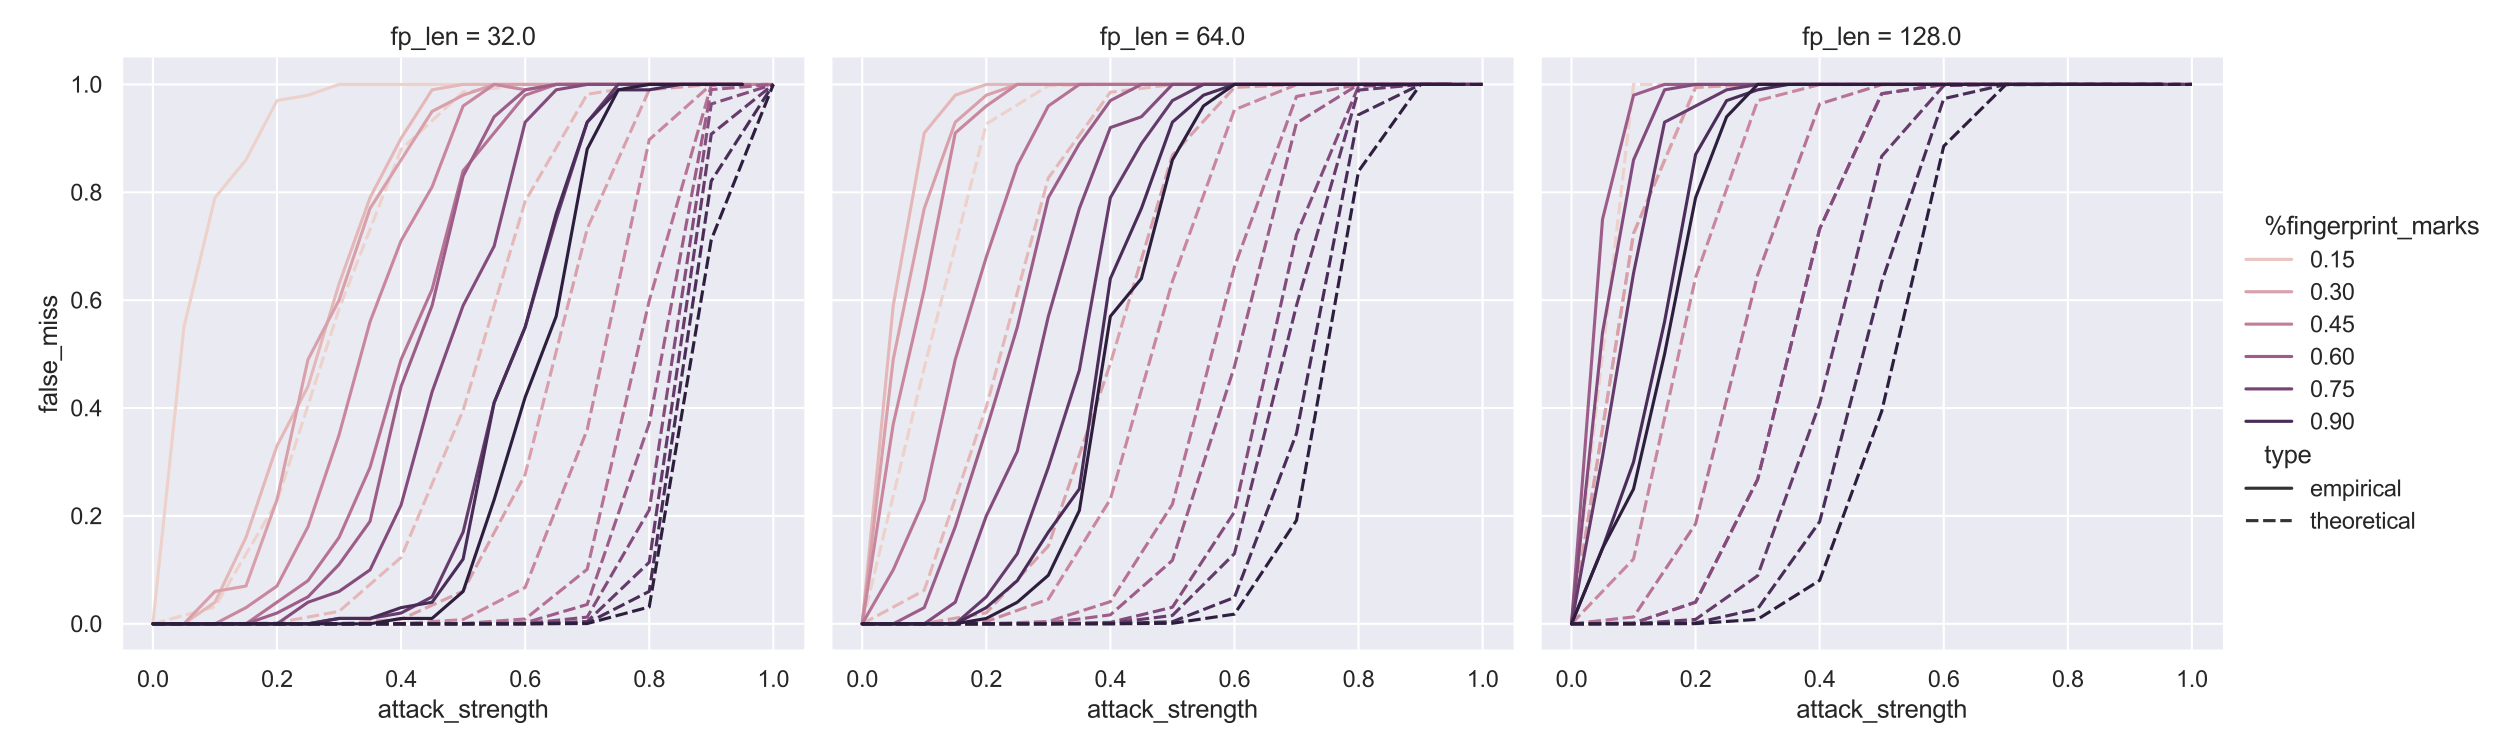 <?xml version="1.0" encoding="utf-8" standalone="no"?>
<!DOCTYPE svg PUBLIC "-//W3C//DTD SVG 1.1//EN"
  "http://www.w3.org/Graphics/SVG/1.1/DTD/svg11.dtd">
<svg xmlns:xlink="http://www.w3.org/1999/xlink" width="1201.1pt" height="360pt" viewBox="0 0 1201.1 360" xmlns="http://www.w3.org/2000/svg" version="1.1">
 <defs>
  <style type="text/css">*{stroke-linejoin: round; stroke-linecap: butt}</style>
 </defs>
 <g id="figure_1">
  <g id="patch_1">
   <path d="M 0 360 
L 1201.1 360 
L 1201.1 0 
L 0 0 
z
" style="fill: #ffffff"/>
  </g>
  <g id="axes_1">
   <g id="patch_2">
    <path d="M 58.554 312.66 
L 386.434 312.66 
L 386.434 27.6 
L 58.554 27.6 
z
" style="fill: #eaeaf2"/>
   </g>
   <g id="matplotlib.axis_1">
    <g id="xtick_1">
     <g id="line2d_1">
      <path d="M 73.457 312.66 
L 73.457 27.6 
" clip-path="url(#p546279b3dd)" style="fill: none; stroke: #ffffff; stroke-linecap: round"/>
     </g>
     <g id="text_1">
      <!-- 0.0 -->
      <g style="fill: #262626" transform="translate(65.812 330.034) scale(0.11 -0.11)">
       <defs>
        <path id="ArialMT-30" d="M 266 2259 
Q 266 3072 433 3567 
Q 600 4063 929 4331 
Q 1259 4600 1759 4600 
Q 2128 4600 2406 4451 
Q 2684 4303 2865 4023 
Q 3047 3744 3150 3342 
Q 3253 2941 3253 2259 
Q 3253 1453 3087 958 
Q 2922 463 2592 192 
Q 2263 -78 1759 -78 
Q 1097 -78 719 397 
Q 266 969 266 2259 
z
M 844 2259 
Q 844 1131 1108 757 
Q 1372 384 1759 384 
Q 2147 384 2411 759 
Q 2675 1134 2675 2259 
Q 2675 3391 2411 3762 
Q 2147 4134 1753 4134 
Q 1366 4134 1134 3806 
Q 844 3388 844 2259 
z
" transform="scale(0.016)"/>
        <path id="ArialMT-2e" d="M 581 0 
L 581 641 
L 1222 641 
L 1222 0 
L 581 0 
z
" transform="scale(0.016)"/>
       </defs>
       <use xlink:href="#ArialMT-30"/>
       <use xlink:href="#ArialMT-2e" x="55.615"/>
       <use xlink:href="#ArialMT-30" x="83.398"/>
      </g>
     </g>
    </g>
    <g id="xtick_2">
     <g id="line2d_2">
      <path d="M 133.072 312.66 
L 133.072 27.6 
" clip-path="url(#p546279b3dd)" style="fill: none; stroke: #ffffff; stroke-linecap: round"/>
     </g>
     <g id="text_2">
      <!-- 0.2 -->
      <g style="fill: #262626" transform="translate(125.427 330.034) scale(0.11 -0.11)">
       <defs>
        <path id="ArialMT-32" d="M 3222 541 
L 3222 0 
L 194 0 
Q 188 203 259 391 
Q 375 700 629 1000 
Q 884 1300 1366 1694 
Q 2113 2306 2375 2664 
Q 2638 3022 2638 3341 
Q 2638 3675 2398 3904 
Q 2159 4134 1775 4134 
Q 1369 4134 1125 3890 
Q 881 3647 878 3216 
L 300 3275 
Q 359 3922 746 4261 
Q 1134 4600 1788 4600 
Q 2447 4600 2831 4234 
Q 3216 3869 3216 3328 
Q 3216 3053 3103 2787 
Q 2991 2522 2730 2228 
Q 2469 1934 1863 1422 
Q 1356 997 1212 845 
Q 1069 694 975 541 
L 3222 541 
z
" transform="scale(0.016)"/>
       </defs>
       <use xlink:href="#ArialMT-30"/>
       <use xlink:href="#ArialMT-2e" x="55.615"/>
       <use xlink:href="#ArialMT-32" x="83.398"/>
      </g>
     </g>
    </g>
    <g id="xtick_3">
     <g id="line2d_3">
      <path d="M 192.687 312.66 
L 192.687 27.6 
" clip-path="url(#p546279b3dd)" style="fill: none; stroke: #ffffff; stroke-linecap: round"/>
     </g>
     <g id="text_3">
      <!-- 0.4 -->
      <g style="fill: #262626" transform="translate(185.042 330.034) scale(0.11 -0.11)">
       <defs>
        <path id="ArialMT-34" d="M 2069 0 
L 2069 1097 
L 81 1097 
L 81 1613 
L 2172 4581 
L 2631 4581 
L 2631 1613 
L 3250 1613 
L 3250 1097 
L 2631 1097 
L 2631 0 
L 2069 0 
z
M 2069 1613 
L 2069 3678 
L 634 1613 
L 2069 1613 
z
" transform="scale(0.016)"/>
       </defs>
       <use xlink:href="#ArialMT-30"/>
       <use xlink:href="#ArialMT-2e" x="55.615"/>
       <use xlink:href="#ArialMT-34" x="83.398"/>
      </g>
     </g>
    </g>
    <g id="xtick_4">
     <g id="line2d_4">
      <path d="M 252.301 312.66 
L 252.301 27.6 
" clip-path="url(#p546279b3dd)" style="fill: none; stroke: #ffffff; stroke-linecap: round"/>
     </g>
     <g id="text_4">
      <!-- 0.6 -->
      <g style="fill: #262626" transform="translate(244.656 330.034) scale(0.11 -0.11)">
       <defs>
        <path id="ArialMT-36" d="M 3184 3459 
L 2625 3416 
Q 2550 3747 2413 3897 
Q 2184 4138 1850 4138 
Q 1581 4138 1378 3988 
Q 1113 3794 959 3422 
Q 806 3050 800 2363 
Q 1003 2672 1297 2822 
Q 1591 2972 1913 2972 
Q 2475 2972 2870 2558 
Q 3266 2144 3266 1488 
Q 3266 1056 3080 686 
Q 2894 316 2569 119 
Q 2244 -78 1831 -78 
Q 1128 -78 684 439 
Q 241 956 241 2144 
Q 241 3472 731 4075 
Q 1159 4600 1884 4600 
Q 2425 4600 2770 4297 
Q 3116 3994 3184 3459 
z
M 888 1484 
Q 888 1194 1011 928 
Q 1134 663 1356 523 
Q 1578 384 1822 384 
Q 2178 384 2434 671 
Q 2691 959 2691 1453 
Q 2691 1928 2437 2201 
Q 2184 2475 1800 2475 
Q 1419 2475 1153 2201 
Q 888 1928 888 1484 
z
" transform="scale(0.016)"/>
       </defs>
       <use xlink:href="#ArialMT-30"/>
       <use xlink:href="#ArialMT-2e" x="55.615"/>
       <use xlink:href="#ArialMT-36" x="83.398"/>
      </g>
     </g>
    </g>
    <g id="xtick_5">
     <g id="line2d_5">
      <path d="M 311.916 312.66 
L 311.916 27.6 
" clip-path="url(#p546279b3dd)" style="fill: none; stroke: #ffffff; stroke-linecap: round"/>
     </g>
     <g id="text_5">
      <!-- 0.8 -->
      <g style="fill: #262626" transform="translate(304.271 330.034) scale(0.11 -0.11)">
       <defs>
        <path id="ArialMT-38" d="M 1131 2484 
Q 781 2613 612 2850 
Q 444 3088 444 3419 
Q 444 3919 803 4259 
Q 1163 4600 1759 4600 
Q 2359 4600 2725 4251 
Q 3091 3903 3091 3403 
Q 3091 3084 2923 2848 
Q 2756 2613 2416 2484 
Q 2838 2347 3058 2040 
Q 3278 1734 3278 1309 
Q 3278 722 2862 322 
Q 2447 -78 1769 -78 
Q 1091 -78 675 323 
Q 259 725 259 1325 
Q 259 1772 486 2073 
Q 713 2375 1131 2484 
z
M 1019 3438 
Q 1019 3113 1228 2906 
Q 1438 2700 1772 2700 
Q 2097 2700 2305 2904 
Q 2513 3109 2513 3406 
Q 2513 3716 2298 3927 
Q 2084 4138 1766 4138 
Q 1444 4138 1231 3931 
Q 1019 3725 1019 3438 
z
M 838 1322 
Q 838 1081 952 856 
Q 1066 631 1291 507 
Q 1516 384 1775 384 
Q 2178 384 2440 643 
Q 2703 903 2703 1303 
Q 2703 1709 2433 1975 
Q 2163 2241 1756 2241 
Q 1359 2241 1098 1978 
Q 838 1716 838 1322 
z
" transform="scale(0.016)"/>
       </defs>
       <use xlink:href="#ArialMT-30"/>
       <use xlink:href="#ArialMT-2e" x="55.615"/>
       <use xlink:href="#ArialMT-38" x="83.398"/>
      </g>
     </g>
    </g>
    <g id="xtick_6">
     <g id="line2d_6">
      <path d="M 371.531 312.66 
L 371.531 27.6 
" clip-path="url(#p546279b3dd)" style="fill: none; stroke: #ffffff; stroke-linecap: round"/>
     </g>
     <g id="text_6">
      <!-- 1.0 -->
      <g style="fill: #262626" transform="translate(363.886 330.034) scale(0.11 -0.11)">
       <defs>
        <path id="ArialMT-31" d="M 2384 0 
L 1822 0 
L 1822 3584 
Q 1619 3391 1289 3197 
Q 959 3003 697 2906 
L 697 3450 
Q 1169 3672 1522 3987 
Q 1875 4303 2022 4600 
L 2384 4600 
L 2384 0 
z
" transform="scale(0.016)"/>
       </defs>
       <use xlink:href="#ArialMT-31"/>
       <use xlink:href="#ArialMT-2e" x="55.615"/>
       <use xlink:href="#ArialMT-30" x="83.398"/>
      </g>
     </g>
    </g>
    <g id="text_7">
     <!-- attack_strength -->
     <g style="fill: #262626" transform="translate(181.473 344.809) scale(0.12 -0.12)">
      <defs>
       <path id="ArialMT-61" d="M 2588 409 
Q 2275 144 1986 34 
Q 1697 -75 1366 -75 
Q 819 -75 525 192 
Q 231 459 231 875 
Q 231 1119 342 1320 
Q 453 1522 633 1644 
Q 813 1766 1038 1828 
Q 1203 1872 1538 1913 
Q 2219 1994 2541 2106 
Q 2544 2222 2544 2253 
Q 2544 2597 2384 2738 
Q 2169 2928 1744 2928 
Q 1347 2928 1158 2789 
Q 969 2650 878 2297 
L 328 2372 
Q 403 2725 575 2942 
Q 747 3159 1072 3276 
Q 1397 3394 1825 3394 
Q 2250 3394 2515 3294 
Q 2781 3194 2906 3042 
Q 3031 2891 3081 2659 
Q 3109 2516 3109 2141 
L 3109 1391 
Q 3109 606 3145 398 
Q 3181 191 3288 0 
L 2700 0 
Q 2613 175 2588 409 
z
M 2541 1666 
Q 2234 1541 1622 1453 
Q 1275 1403 1131 1340 
Q 988 1278 909 1158 
Q 831 1038 831 891 
Q 831 666 1001 516 
Q 1172 366 1500 366 
Q 1825 366 2078 508 
Q 2331 650 2450 897 
Q 2541 1088 2541 1459 
L 2541 1666 
z
" transform="scale(0.016)"/>
       <path id="ArialMT-74" d="M 1650 503 
L 1731 6 
Q 1494 -44 1306 -44 
Q 1000 -44 831 53 
Q 663 150 594 308 
Q 525 466 525 972 
L 525 2881 
L 113 2881 
L 113 3319 
L 525 3319 
L 525 4141 
L 1084 4478 
L 1084 3319 
L 1650 3319 
L 1650 2881 
L 1084 2881 
L 1084 941 
Q 1084 700 1114 631 
Q 1144 563 1211 522 
Q 1278 481 1403 481 
Q 1497 481 1650 503 
z
" transform="scale(0.016)"/>
       <path id="ArialMT-63" d="M 2588 1216 
L 3141 1144 
Q 3050 572 2676 248 
Q 2303 -75 1759 -75 
Q 1078 -75 664 370 
Q 250 816 250 1647 
Q 250 2184 428 2587 
Q 606 2991 970 3192 
Q 1334 3394 1763 3394 
Q 2303 3394 2647 3120 
Q 2991 2847 3088 2344 
L 2541 2259 
Q 2463 2594 2264 2762 
Q 2066 2931 1784 2931 
Q 1359 2931 1093 2626 
Q 828 2322 828 1663 
Q 828 994 1084 691 
Q 1341 388 1753 388 
Q 2084 388 2306 591 
Q 2528 794 2588 1216 
z
" transform="scale(0.016)"/>
       <path id="ArialMT-6b" d="M 425 0 
L 425 4581 
L 988 4581 
L 988 1969 
L 2319 3319 
L 3047 3319 
L 1778 2088 
L 3175 0 
L 2481 0 
L 1384 1697 
L 988 1316 
L 988 0 
L 425 0 
z
" transform="scale(0.016)"/>
       <path id="ArialMT-5f" d="M -97 -1272 
L -97 -866 
L 3631 -866 
L 3631 -1272 
L -97 -1272 
z
" transform="scale(0.016)"/>
       <path id="ArialMT-73" d="M 197 991 
L 753 1078 
Q 800 744 1014 566 
Q 1228 388 1613 388 
Q 2000 388 2187 545 
Q 2375 703 2375 916 
Q 2375 1106 2209 1216 
Q 2094 1291 1634 1406 
Q 1016 1563 777 1677 
Q 538 1791 414 1992 
Q 291 2194 291 2438 
Q 291 2659 392 2848 
Q 494 3038 669 3163 
Q 800 3259 1026 3326 
Q 1253 3394 1513 3394 
Q 1903 3394 2198 3281 
Q 2494 3169 2634 2976 
Q 2775 2784 2828 2463 
L 2278 2388 
Q 2241 2644 2061 2787 
Q 1881 2931 1553 2931 
Q 1166 2931 1000 2803 
Q 834 2675 834 2503 
Q 834 2394 903 2306 
Q 972 2216 1119 2156 
Q 1203 2125 1616 2013 
Q 2213 1853 2448 1751 
Q 2684 1650 2818 1456 
Q 2953 1263 2953 975 
Q 2953 694 2789 445 
Q 2625 197 2315 61 
Q 2006 -75 1616 -75 
Q 969 -75 630 194 
Q 291 463 197 991 
z
" transform="scale(0.016)"/>
       <path id="ArialMT-72" d="M 416 0 
L 416 3319 
L 922 3319 
L 922 2816 
Q 1116 3169 1280 3281 
Q 1444 3394 1641 3394 
Q 1925 3394 2219 3213 
L 2025 2691 
Q 1819 2813 1613 2813 
Q 1428 2813 1281 2702 
Q 1134 2591 1072 2394 
Q 978 2094 978 1738 
L 978 0 
L 416 0 
z
" transform="scale(0.016)"/>
       <path id="ArialMT-65" d="M 2694 1069 
L 3275 997 
Q 3138 488 2766 206 
Q 2394 -75 1816 -75 
Q 1088 -75 661 373 
Q 234 822 234 1631 
Q 234 2469 665 2931 
Q 1097 3394 1784 3394 
Q 2450 3394 2872 2941 
Q 3294 2488 3294 1666 
Q 3294 1616 3291 1516 
L 816 1516 
Q 847 969 1125 678 
Q 1403 388 1819 388 
Q 2128 388 2347 550 
Q 2566 713 2694 1069 
z
M 847 1978 
L 2700 1978 
Q 2663 2397 2488 2606 
Q 2219 2931 1791 2931 
Q 1403 2931 1139 2672 
Q 875 2413 847 1978 
z
" transform="scale(0.016)"/>
       <path id="ArialMT-6e" d="M 422 0 
L 422 3319 
L 928 3319 
L 928 2847 
Q 1294 3394 1984 3394 
Q 2284 3394 2536 3286 
Q 2788 3178 2913 3003 
Q 3038 2828 3088 2588 
Q 3119 2431 3119 2041 
L 3119 0 
L 2556 0 
L 2556 2019 
Q 2556 2363 2490 2533 
Q 2425 2703 2258 2804 
Q 2091 2906 1866 2906 
Q 1506 2906 1245 2678 
Q 984 2450 984 1813 
L 984 0 
L 422 0 
z
" transform="scale(0.016)"/>
       <path id="ArialMT-67" d="M 319 -275 
L 866 -356 
Q 900 -609 1056 -725 
Q 1266 -881 1628 -881 
Q 2019 -881 2231 -725 
Q 2444 -569 2519 -288 
Q 2563 -116 2559 434 
Q 2191 0 1641 0 
Q 956 0 581 494 
Q 206 988 206 1678 
Q 206 2153 378 2554 
Q 550 2956 876 3175 
Q 1203 3394 1644 3394 
Q 2231 3394 2613 2919 
L 2613 3319 
L 3131 3319 
L 3131 450 
Q 3131 -325 2973 -648 
Q 2816 -972 2473 -1159 
Q 2131 -1347 1631 -1347 
Q 1038 -1347 672 -1080 
Q 306 -813 319 -275 
z
M 784 1719 
Q 784 1066 1043 766 
Q 1303 466 1694 466 
Q 2081 466 2343 764 
Q 2606 1063 2606 1700 
Q 2606 2309 2336 2618 
Q 2066 2928 1684 2928 
Q 1309 2928 1046 2623 
Q 784 2319 784 1719 
z
" transform="scale(0.016)"/>
       <path id="ArialMT-68" d="M 422 0 
L 422 4581 
L 984 4581 
L 984 2938 
Q 1378 3394 1978 3394 
Q 2347 3394 2619 3248 
Q 2891 3103 3008 2847 
Q 3125 2591 3125 2103 
L 3125 0 
L 2563 0 
L 2563 2103 
Q 2563 2525 2380 2717 
Q 2197 2909 1863 2909 
Q 1613 2909 1392 2779 
Q 1172 2650 1078 2428 
Q 984 2206 984 1816 
L 984 0 
L 422 0 
z
" transform="scale(0.016)"/>
      </defs>
      <use xlink:href="#ArialMT-61"/>
      <use xlink:href="#ArialMT-74" x="55.615"/>
      <use xlink:href="#ArialMT-74" x="83.398"/>
      <use xlink:href="#ArialMT-61" x="111.182"/>
      <use xlink:href="#ArialMT-63" x="166.797"/>
      <use xlink:href="#ArialMT-6b" x="216.797"/>
      <use xlink:href="#ArialMT-5f" x="266.797"/>
      <use xlink:href="#ArialMT-73" x="322.412"/>
      <use xlink:href="#ArialMT-74" x="372.412"/>
      <use xlink:href="#ArialMT-72" x="400.195"/>
      <use xlink:href="#ArialMT-65" x="433.496"/>
      <use xlink:href="#ArialMT-6e" x="489.111"/>
      <use xlink:href="#ArialMT-67" x="544.727"/>
      <use xlink:href="#ArialMT-74" x="600.342"/>
      <use xlink:href="#ArialMT-68" x="628.125"/>
     </g>
    </g>
   </g>
   <g id="matplotlib.axis_2">
    <g id="ytick_1">
     <g id="line2d_7">
      <path d="M 58.554 299.703 
L 386.434 299.703 
" clip-path="url(#p546279b3dd)" style="fill: none; stroke: #ffffff; stroke-linecap: round"/>
     </g>
     <g id="text_8">
      <!-- 0.0 -->
      <g style="fill: #262626" transform="translate(33.764 303.64) scale(0.11 -0.11)">
       <use xlink:href="#ArialMT-30"/>
       <use xlink:href="#ArialMT-2e" x="55.615"/>
       <use xlink:href="#ArialMT-30" x="83.398"/>
      </g>
     </g>
    </g>
    <g id="ytick_2">
     <g id="line2d_8">
      <path d="M 58.554 247.874 
L 386.434 247.874 
" clip-path="url(#p546279b3dd)" style="fill: none; stroke: #ffffff; stroke-linecap: round"/>
     </g>
     <g id="text_9">
      <!-- 0.2 -->
      <g style="fill: #262626" transform="translate(33.764 251.81) scale(0.11 -0.11)">
       <use xlink:href="#ArialMT-30"/>
       <use xlink:href="#ArialMT-2e" x="55.615"/>
       <use xlink:href="#ArialMT-32" x="83.398"/>
      </g>
     </g>
    </g>
    <g id="ytick_3">
     <g id="line2d_9">
      <path d="M 58.554 196.045 
L 386.434 196.045 
" clip-path="url(#p546279b3dd)" style="fill: none; stroke: #ffffff; stroke-linecap: round"/>
     </g>
     <g id="text_10">
      <!-- 0.4 -->
      <g style="fill: #262626" transform="translate(33.764 199.981) scale(0.11 -0.11)">
       <use xlink:href="#ArialMT-30"/>
       <use xlink:href="#ArialMT-2e" x="55.615"/>
       <use xlink:href="#ArialMT-34" x="83.398"/>
      </g>
     </g>
    </g>
    <g id="ytick_4">
     <g id="line2d_10">
      <path d="M 58.554 144.215 
L 386.434 144.215 
" clip-path="url(#p546279b3dd)" style="fill: none; stroke: #ffffff; stroke-linecap: round"/>
     </g>
     <g id="text_11">
      <!-- 0.6 -->
      <g style="fill: #262626" transform="translate(33.764 148.152) scale(0.11 -0.11)">
       <use xlink:href="#ArialMT-30"/>
       <use xlink:href="#ArialMT-2e" x="55.615"/>
       <use xlink:href="#ArialMT-36" x="83.398"/>
      </g>
     </g>
    </g>
    <g id="ytick_5">
     <g id="line2d_11">
      <path d="M 58.554 92.386 
L 386.434 92.386 
" clip-path="url(#p546279b3dd)" style="fill: none; stroke: #ffffff; stroke-linecap: round"/>
     </g>
     <g id="text_12">
      <!-- 0.8 -->
      <g style="fill: #262626" transform="translate(33.764 96.323) scale(0.11 -0.11)">
       <use xlink:href="#ArialMT-30"/>
       <use xlink:href="#ArialMT-2e" x="55.615"/>
       <use xlink:href="#ArialMT-38" x="83.398"/>
      </g>
     </g>
    </g>
    <g id="ytick_6">
     <g id="line2d_12">
      <path d="M 58.554 40.557 
L 386.434 40.557 
" clip-path="url(#p546279b3dd)" style="fill: none; stroke: #ffffff; stroke-linecap: round"/>
     </g>
     <g id="text_13">
      <!-- 1.0 -->
      <g style="fill: #262626" transform="translate(33.764 44.494) scale(0.11 -0.11)">
       <use xlink:href="#ArialMT-31"/>
       <use xlink:href="#ArialMT-2e" x="55.615"/>
       <use xlink:href="#ArialMT-30" x="83.398"/>
      </g>
     </g>
    </g>
    <g id="text_14">
     <!-- false_miss -->
     <g style="fill: #262626" transform="translate(27.379 198.471) rotate(-90) scale(0.12 -0.12)">
      <defs>
       <path id="ArialMT-66" d="M 556 0 
L 556 2881 
L 59 2881 
L 59 3319 
L 556 3319 
L 556 3672 
Q 556 4006 616 4169 
Q 697 4388 901 4523 
Q 1106 4659 1475 4659 
Q 1713 4659 2000 4603 
L 1916 4113 
Q 1741 4144 1584 4144 
Q 1328 4144 1222 4034 
Q 1116 3925 1116 3625 
L 1116 3319 
L 1763 3319 
L 1763 2881 
L 1116 2881 
L 1116 0 
L 556 0 
z
" transform="scale(0.016)"/>
       <path id="ArialMT-6c" d="M 409 0 
L 409 4581 
L 972 4581 
L 972 0 
L 409 0 
z
" transform="scale(0.016)"/>
       <path id="ArialMT-6d" d="M 422 0 
L 422 3319 
L 925 3319 
L 925 2853 
Q 1081 3097 1340 3245 
Q 1600 3394 1931 3394 
Q 2300 3394 2536 3241 
Q 2772 3088 2869 2813 
Q 3263 3394 3894 3394 
Q 4388 3394 4653 3120 
Q 4919 2847 4919 2278 
L 4919 0 
L 4359 0 
L 4359 2091 
Q 4359 2428 4304 2576 
Q 4250 2725 4106 2815 
Q 3963 2906 3769 2906 
Q 3419 2906 3187 2673 
Q 2956 2441 2956 1928 
L 2956 0 
L 2394 0 
L 2394 2156 
Q 2394 2531 2256 2718 
Q 2119 2906 1806 2906 
Q 1569 2906 1367 2781 
Q 1166 2656 1075 2415 
Q 984 2175 984 1722 
L 984 0 
L 422 0 
z
" transform="scale(0.016)"/>
       <path id="ArialMT-69" d="M 425 3934 
L 425 4581 
L 988 4581 
L 988 3934 
L 425 3934 
z
M 425 0 
L 425 3319 
L 988 3319 
L 988 0 
L 425 0 
z
" transform="scale(0.016)"/>
      </defs>
      <use xlink:href="#ArialMT-66"/>
      <use xlink:href="#ArialMT-61" x="27.783"/>
      <use xlink:href="#ArialMT-6c" x="83.398"/>
      <use xlink:href="#ArialMT-73" x="105.615"/>
      <use xlink:href="#ArialMT-65" x="155.615"/>
      <use xlink:href="#ArialMT-5f" x="211.23"/>
      <use xlink:href="#ArialMT-6d" x="266.846"/>
      <use xlink:href="#ArialMT-69" x="350.146"/>
      <use xlink:href="#ArialMT-73" x="372.363"/>
      <use xlink:href="#ArialMT-73" x="422.363"/>
     </g>
    </g>
   </g>
   <g id="PolyCollection_1"/>
   <g id="PolyCollection_2"/>
   <g id="PolyCollection_3"/>
   <g id="PolyCollection_4"/>
   <g id="PolyCollection_5"/>
   <g id="PolyCollection_6"/>
   <g id="PolyCollection_7"/>
   <g id="PolyCollection_8"/>
   <g id="PolyCollection_9"/>
   <g id="PolyCollection_10"/>
   <g id="PolyCollection_11"/>
   <g id="PolyCollection_12"/>
   <g id="PolyCollection_13"/>
   <g id="PolyCollection_14"/>
   <g id="PolyCollection_15"/>
   <g id="PolyCollection_16"/>
   <g id="PolyCollection_17"/>
   <g id="PolyCollection_18"/>
   <g id="PolyCollection_19"/>
   <g id="PolyCollection_20"/>
   <g id="line2d_13">
    <path d="M 73.457 299.703 
L 88.361 157.173 
L 103.265 94.978 
L 118.168 76.838 
L 133.072 48.332 
L 147.976 45.74 
L 162.879 40.557 
L 177.783 40.557 
L 192.687 40.557 
L 207.59 40.557 
L 222.494 40.557 
L 237.398 40.557 
L 252.301 40.557 
L 267.205 40.557 
L 282.109 40.557 
L 297.012 40.557 
L 311.916 40.557 
L 326.82 40.557 
L 341.723 40.557 
L 356.627 40.557 
" clip-path="url(#p546279b3dd)" style="fill: none; stroke: #edd1cb; stroke-width: 1.5; stroke-linecap: round"/>
   </g>
   <g id="line2d_14">
    <path d="M 73.457 299.703 
L 103.265 291.537 
L 133.072 240.966 
L 162.879 148.49 
L 192.687 71.773 
L 222.494 44.17 
L 252.301 40.665 
L 282.109 40.558 
L 311.916 40.557 
L 341.723 40.557 
L 371.531 40.557 
" clip-path="url(#p546279b3dd)" style="fill: none; stroke-dasharray: 6,2.25; stroke-dashoffset: 0; stroke: #edd1cb; stroke-width: 1.5"/>
   </g>
   <g id="line2d_15">
    <path d="M 73.457 299.703 
L 88.361 299.703 
L 103.265 289.337 
L 118.168 258.239 
L 133.072 214.185 
L 147.976 185.679 
L 162.879 136.441 
L 177.783 94.978 
L 192.687 66.472 
L 207.59 43.149 
L 222.494 40.557 
L 237.398 40.557 
L 252.301 40.557 
L 267.205 40.557 
L 282.109 40.557 
L 297.012 40.557 
L 311.916 40.557 
L 326.82 40.557 
L 341.723 40.557 
L 356.627 40.557 
" clip-path="url(#p546279b3dd)" style="fill: none; stroke: #e4b8b8; stroke-width: 1.5; stroke-linecap: round"/>
   </g>
   <g id="line2d_16">
    <path d="M 73.457 299.703 
L 103.265 299.694 
L 133.072 299.173 
L 162.879 293.725 
L 192.687 267.807 
L 222.494 197.118 
L 252.301 96.731 
L 282.109 45.279 
L 311.916 40.573 
L 341.723 40.557 
L 371.531 40.557 
" clip-path="url(#p546279b3dd)" style="fill: none; stroke-dasharray: 6,2.25; stroke-dashoffset: 0; stroke: #e4b8b8; stroke-width: 1.5"/>
   </g>
   <g id="line2d_17">
    <path d="M 73.457 299.703 
L 88.361 299.703 
L 103.265 284.154 
L 118.168 281.563 
L 133.072 240.099 
L 147.976 172.721 
L 162.879 144.215 
L 177.783 100.161 
L 192.687 76.838 
L 207.59 53.515 
L 222.494 45.74 
L 237.398 40.557 
L 252.301 40.557 
L 267.205 40.557 
L 282.109 40.557 
L 297.012 40.557 
L 311.916 40.557 
L 326.82 40.557 
L 341.723 40.557 
L 356.627 40.557 
" clip-path="url(#p546279b3dd)" style="fill: none; stroke: #d8a0aa; stroke-width: 1.5; stroke-linecap: round"/>
   </g>
   <g id="line2d_18">
    <path d="M 73.457 299.703 
L 103.265 299.703 
L 133.072 299.698 
L 162.879 299.54 
L 192.687 297.538 
L 222.494 283.987 
L 252.301 227.961 
L 282.109 109.916 
L 311.916 43.131 
L 341.723 40.557 
L 371.531 40.557 
" clip-path="url(#p546279b3dd)" style="fill: none; stroke-dasharray: 6,2.25; stroke-dashoffset: 0; stroke: #d8a0aa; stroke-width: 1.5"/>
   </g>
   <g id="line2d_19">
    <path d="M 73.457 299.703 
L 103.265 299.703 
L 118.168 291.928 
L 133.072 281.563 
L 147.976 253.057 
L 162.879 209.002 
L 177.783 154.581 
L 192.687 115.709 
L 207.59 89.795 
L 222.494 50.923 
L 237.398 40.557 
L 252.301 43.149 
L 267.205 40.557 
L 282.109 40.557 
L 297.012 40.557 
L 311.916 40.557 
L 326.82 40.557 
L 341.723 40.557 
L 356.627 40.557 
" clip-path="url(#p546279b3dd)" style="fill: none; stroke: #c8879e; stroke-width: 1.5; stroke-linecap: round"/>
   </g>
   <g id="line2d_20">
    <path d="M 73.457 299.703 
L 103.265 299.703 
L 133.072 299.703 
L 162.879 299.698 
L 192.687 299.564 
L 222.494 297.686 
L 252.301 282.247 
L 282.109 206.455 
L 311.916 67.111 
L 341.723 40.564 
L 371.531 40.557 
" clip-path="url(#p546279b3dd)" style="fill: none; stroke-dasharray: 6,2.25; stroke-dashoffset: 0; stroke: #c8879e; stroke-width: 1.5"/>
   </g>
   <g id="line2d_21">
    <path d="M 73.457 299.703 
L 118.168 299.703 
L 133.072 289.337 
L 147.976 278.971 
L 162.879 258.239 
L 177.783 224.551 
L 192.687 172.721 
L 207.59 139.033 
L 222.494 82.021 
L 237.398 63.88 
L 252.301 45.74 
L 267.205 40.557 
L 282.109 40.557 
L 297.012 40.557 
L 311.916 40.557 
L 326.82 40.557 
L 341.723 40.557 
L 356.627 40.557 
" clip-path="url(#p546279b3dd)" style="fill: none; stroke: #b57294; stroke-width: 1.5; stroke-linecap: round"/>
   </g>
   <g id="line2d_22">
    <path d="M 73.457 299.703 
L 103.265 299.703 
L 133.072 299.703 
L 162.879 299.703 
L 192.687 299.699 
L 222.494 299.576 
L 252.301 297.373 
L 282.109 273.517 
L 311.916 144.491 
L 341.723 40.925 
L 371.531 40.557 
" clip-path="url(#p546279b3dd)" style="fill: none; stroke-dasharray: 6,2.25; stroke-dashoffset: 0; stroke: #b57294; stroke-width: 1.5"/>
   </g>
   <g id="line2d_23">
    <path d="M 73.457 299.703 
L 118.168 299.703 
L 133.072 294.52 
L 147.976 286.745 
L 162.879 271.197 
L 177.783 250.465 
L 192.687 185.679 
L 207.59 146.807 
L 222.494 84.612 
L 237.398 56.106 
L 252.301 43.149 
L 267.205 40.557 
L 282.109 40.557 
L 297.012 40.557 
L 311.916 40.557 
L 326.82 40.557 
L 341.723 40.557 
L 356.627 40.557 
" clip-path="url(#p546279b3dd)" style="fill: none; stroke: #9d5d89; stroke-width: 1.5; stroke-linecap: round"/>
   </g>
   <g id="line2d_24">
    <path d="M 73.457 299.703 
L 103.265 299.703 
L 133.072 299.703 
L 162.879 299.703 
L 192.687 299.702 
L 222.494 299.687 
L 252.301 299.198 
L 282.109 290.415 
L 311.916 203.413 
L 341.723 43.05 
L 371.531 40.557 
" clip-path="url(#p546279b3dd)" style="fill: none; stroke-dasharray: 6,2.25; stroke-dashoffset: 0; stroke: #9d5d89; stroke-width: 1.5"/>
   </g>
   <g id="line2d_25">
    <path d="M 73.457 299.703 
L 133.072 299.703 
L 147.976 289.337 
L 162.879 284.154 
L 177.783 273.788 
L 192.687 242.691 
L 207.59 188.27 
L 222.494 146.807 
L 237.398 118.301 
L 252.301 58.697 
L 267.205 43.149 
L 282.109 40.557 
L 297.012 40.557 
L 311.916 40.557 
L 326.82 40.557 
L 341.723 40.557 
L 356.627 40.557 
" clip-path="url(#p546279b3dd)" style="fill: none; stroke: #834c7d; stroke-width: 1.5; stroke-linecap: round"/>
   </g>
   <g id="line2d_26">
    <path d="M 73.457 299.703 
L 103.265 299.703 
L 133.072 299.703 
L 162.879 299.703 
L 192.687 299.703 
L 222.494 299.701 
L 252.301 299.594 
L 282.109 296.48 
L 311.916 245.022 
L 341.723 49.95 
L 371.531 40.557 
" clip-path="url(#p546279b3dd)" style="fill: none; stroke-dasharray: 6,2.25; stroke-dashoffset: 0; stroke: #834c7d; stroke-width: 1.5"/>
   </g>
   <g id="line2d_27">
    <path d="M 73.457 299.703 
L 147.976 299.703 
L 162.879 297.111 
L 177.783 297.111 
L 192.687 294.52 
L 207.59 286.745 
L 222.494 255.648 
L 237.398 193.453 
L 252.301 157.173 
L 267.205 105.344 
L 282.109 58.697 
L 297.012 40.557 
L 311.916 40.557 
L 326.82 40.557 
L 341.723 40.557 
L 356.627 40.557 
" clip-path="url(#p546279b3dd)" style="fill: none; stroke: #653b6c; stroke-width: 1.5; stroke-linecap: round"/>
   </g>
   <g id="line2d_28">
    <path d="M 73.457 299.703 
L 103.265 299.703 
L 133.072 299.703 
L 162.879 299.703 
L 192.687 299.703 
L 222.494 299.702 
L 252.301 299.679 
L 282.109 298.593 
L 311.916 270.141 
L 341.723 64.448 
L 371.531 40.557 
" clip-path="url(#p546279b3dd)" style="fill: none; stroke-dasharray: 6,2.25; stroke-dashoffset: 0; stroke: #653b6c; stroke-width: 1.5"/>
   </g>
   <g id="line2d_29">
    <path d="M 73.457 299.703 
L 147.976 299.703 
L 162.879 297.111 
L 177.783 297.111 
L 192.687 291.928 
L 207.59 289.337 
L 222.494 268.605 
L 237.398 193.453 
L 252.301 157.173 
L 267.205 102.752 
L 282.109 58.697 
L 297.012 43.149 
L 311.916 43.149 
L 326.82 40.557 
L 341.723 40.557 
L 356.627 40.557 
" clip-path="url(#p546279b3dd)" style="fill: none; stroke: #492d58; stroke-width: 1.5; stroke-linecap: round"/>
   </g>
   <g id="line2d_30">
    <path d="M 73.457 299.703 
L 103.265 299.703 
L 133.072 299.703 
L 162.879 299.703 
L 192.687 299.703 
L 222.494 299.703 
L 252.301 299.698 
L 282.109 299.322 
L 311.916 284.134 
L 341.723 86.956 
L 371.531 40.557 
" clip-path="url(#p546279b3dd)" style="fill: none; stroke-dasharray: 6,2.25; stroke-dashoffset: 0; stroke: #492d58; stroke-width: 1.5"/>
   </g>
   <g id="line2d_31">
    <path d="M 73.457 299.703 
L 177.783 299.703 
L 192.687 297.111 
L 207.59 297.111 
L 222.494 284.154 
L 237.398 240.099 
L 252.301 190.862 
L 267.205 151.99 
L 282.109 71.655 
L 297.012 43.149 
L 311.916 40.557 
L 326.82 40.557 
L 341.723 40.557 
L 356.627 40.557 
" clip-path="url(#p546279b3dd)" style="fill: none; stroke: #2d1e3e; stroke-width: 1.5; stroke-linecap: round"/>
   </g>
   <g id="line2d_32">
    <path d="M 73.457 299.703 
L 103.265 299.703 
L 133.072 299.703 
L 162.879 299.703 
L 192.687 299.703 
L 222.494 299.703 
L 252.301 299.702 
L 282.109 299.572 
L 311.916 291.615 
L 341.723 115.193 
L 371.531 40.557 
" clip-path="url(#p546279b3dd)" style="fill: none; stroke-dasharray: 6,2.25; stroke-dashoffset: 0; stroke: #2d1e3e; stroke-width: 1.5"/>
   </g>
   <g id="line2d_33"/>
   <g id="line2d_34"/>
   <g id="line2d_35"/>
   <g id="line2d_36"/>
   <g id="line2d_37"/>
   <g id="line2d_38"/>
   <g id="line2d_39"/>
   <g id="line2d_40"/>
   <g id="patch_3">
    <path d="M 58.554 312.66 
L 58.554 27.6 
" style="fill: none; stroke: #ffffff; stroke-width: 1.25; stroke-linejoin: miter; stroke-linecap: square"/>
   </g>
   <g id="patch_4">
    <path d="M 58.554 312.66 
L 386.434 312.66 
" style="fill: none; stroke: #ffffff; stroke-width: 1.25; stroke-linejoin: miter; stroke-linecap: square"/>
   </g>
   <g id="text_15">
    <!-- fp_len = 32.0 -->
    <g style="fill: #262626" transform="translate(187.633 21.6) scale(0.12 -0.12)">
     <defs>
      <path id="ArialMT-70" d="M 422 -1272 
L 422 3319 
L 934 3319 
L 934 2888 
Q 1116 3141 1344 3267 
Q 1572 3394 1897 3394 
Q 2322 3394 2647 3175 
Q 2972 2956 3137 2557 
Q 3303 2159 3303 1684 
Q 3303 1175 3120 767 
Q 2938 359 2589 142 
Q 2241 -75 1856 -75 
Q 1575 -75 1351 44 
Q 1128 163 984 344 
L 984 -1272 
L 422 -1272 
z
M 931 1641 
Q 931 1000 1190 694 
Q 1450 388 1819 388 
Q 2194 388 2461 705 
Q 2728 1022 2728 1688 
Q 2728 2322 2467 2637 
Q 2206 2953 1844 2953 
Q 1484 2953 1207 2617 
Q 931 2281 931 1641 
z
" transform="scale(0.016)"/>
      <path id="ArialMT-20" transform="scale(0.016)"/>
      <path id="ArialMT-3d" d="M 3381 2694 
L 356 2694 
L 356 3219 
L 3381 3219 
L 3381 2694 
z
M 3381 1303 
L 356 1303 
L 356 1828 
L 3381 1828 
L 3381 1303 
z
" transform="scale(0.016)"/>
      <path id="ArialMT-33" d="M 269 1209 
L 831 1284 
Q 928 806 1161 595 
Q 1394 384 1728 384 
Q 2125 384 2398 659 
Q 2672 934 2672 1341 
Q 2672 1728 2419 1979 
Q 2166 2231 1775 2231 
Q 1616 2231 1378 2169 
L 1441 2663 
Q 1497 2656 1531 2656 
Q 1891 2656 2178 2843 
Q 2466 3031 2466 3422 
Q 2466 3731 2256 3934 
Q 2047 4138 1716 4138 
Q 1388 4138 1169 3931 
Q 950 3725 888 3313 
L 325 3413 
Q 428 3978 793 4289 
Q 1159 4600 1703 4600 
Q 2078 4600 2393 4439 
Q 2709 4278 2876 4000 
Q 3044 3722 3044 3409 
Q 3044 3113 2884 2869 
Q 2725 2625 2413 2481 
Q 2819 2388 3044 2092 
Q 3269 1797 3269 1353 
Q 3269 753 2831 336 
Q 2394 -81 1725 -81 
Q 1122 -81 723 278 
Q 325 638 269 1209 
z
" transform="scale(0.016)"/>
     </defs>
     <use xlink:href="#ArialMT-66"/>
     <use xlink:href="#ArialMT-70" x="27.783"/>
     <use xlink:href="#ArialMT-5f" x="83.398"/>
     <use xlink:href="#ArialMT-6c" x="139.014"/>
     <use xlink:href="#ArialMT-65" x="161.23"/>
     <use xlink:href="#ArialMT-6e" x="216.846"/>
     <use xlink:href="#ArialMT-20" x="272.461"/>
     <use xlink:href="#ArialMT-3d" x="300.244"/>
     <use xlink:href="#ArialMT-20" x="358.643"/>
     <use xlink:href="#ArialMT-33" x="386.426"/>
     <use xlink:href="#ArialMT-32" x="442.041"/>
     <use xlink:href="#ArialMT-2e" x="497.656"/>
     <use xlink:href="#ArialMT-30" x="525.439"/>
    </g>
   </g>
  </g>
  <g id="axes_2">
   <g id="patch_5">
    <path d="M 399.331 312.66 
L 727.212 312.66 
L 727.212 27.6 
L 399.331 27.6 
z
" style="fill: #eaeaf2"/>
   </g>
   <g id="matplotlib.axis_3">
    <g id="xtick_7">
     <g id="line2d_41">
      <path d="M 414.235 312.66 
L 414.235 27.6 
" clip-path="url(#pe139d16f67)" style="fill: none; stroke: #ffffff; stroke-linecap: round"/>
     </g>
     <g id="text_16">
      <!-- 0.0 -->
      <g style="fill: #262626" transform="translate(406.59 330.034) scale(0.11 -0.11)">
       <use xlink:href="#ArialMT-30"/>
       <use xlink:href="#ArialMT-2e" x="55.615"/>
       <use xlink:href="#ArialMT-30" x="83.398"/>
      </g>
     </g>
    </g>
    <g id="xtick_8">
     <g id="line2d_42">
      <path d="M 473.849 312.66 
L 473.849 27.6 
" clip-path="url(#pe139d16f67)" style="fill: none; stroke: #ffffff; stroke-linecap: round"/>
     </g>
     <g id="text_17">
      <!-- 0.2 -->
      <g style="fill: #262626" transform="translate(466.204 330.034) scale(0.11 -0.11)">
       <use xlink:href="#ArialMT-30"/>
       <use xlink:href="#ArialMT-2e" x="55.615"/>
       <use xlink:href="#ArialMT-32" x="83.398"/>
      </g>
     </g>
    </g>
    <g id="xtick_9">
     <g id="line2d_43">
      <path d="M 533.464 312.66 
L 533.464 27.6 
" clip-path="url(#pe139d16f67)" style="fill: none; stroke: #ffffff; stroke-linecap: round"/>
     </g>
     <g id="text_18">
      <!-- 0.4 -->
      <g style="fill: #262626" transform="translate(525.819 330.034) scale(0.11 -0.11)">
       <use xlink:href="#ArialMT-30"/>
       <use xlink:href="#ArialMT-2e" x="55.615"/>
       <use xlink:href="#ArialMT-34" x="83.398"/>
      </g>
     </g>
    </g>
    <g id="xtick_10">
     <g id="line2d_44">
      <path d="M 593.079 312.66 
L 593.079 27.6 
" clip-path="url(#pe139d16f67)" style="fill: none; stroke: #ffffff; stroke-linecap: round"/>
     </g>
     <g id="text_19">
      <!-- 0.6 -->
      <g style="fill: #262626" transform="translate(585.434 330.034) scale(0.11 -0.11)">
       <use xlink:href="#ArialMT-30"/>
       <use xlink:href="#ArialMT-2e" x="55.615"/>
       <use xlink:href="#ArialMT-36" x="83.398"/>
      </g>
     </g>
    </g>
    <g id="xtick_11">
     <g id="line2d_45">
      <path d="M 652.693 312.66 
L 652.693 27.6 
" clip-path="url(#pe139d16f67)" style="fill: none; stroke: #ffffff; stroke-linecap: round"/>
     </g>
     <g id="text_20">
      <!-- 0.8 -->
      <g style="fill: #262626" transform="translate(645.048 330.034) scale(0.11 -0.11)">
       <use xlink:href="#ArialMT-30"/>
       <use xlink:href="#ArialMT-2e" x="55.615"/>
       <use xlink:href="#ArialMT-38" x="83.398"/>
      </g>
     </g>
    </g>
    <g id="xtick_12">
     <g id="line2d_46">
      <path d="M 712.308 312.66 
L 712.308 27.6 
" clip-path="url(#pe139d16f67)" style="fill: none; stroke: #ffffff; stroke-linecap: round"/>
     </g>
     <g id="text_21">
      <!-- 1.0 -->
      <g style="fill: #262626" transform="translate(704.663 330.034) scale(0.11 -0.11)">
       <use xlink:href="#ArialMT-31"/>
       <use xlink:href="#ArialMT-2e" x="55.615"/>
       <use xlink:href="#ArialMT-30" x="83.398"/>
      </g>
     </g>
    </g>
    <g id="text_22">
     <!-- attack_strength -->
     <g style="fill: #262626" transform="translate(522.25 344.809) scale(0.12 -0.12)">
      <use xlink:href="#ArialMT-61"/>
      <use xlink:href="#ArialMT-74" x="55.615"/>
      <use xlink:href="#ArialMT-74" x="83.398"/>
      <use xlink:href="#ArialMT-61" x="111.182"/>
      <use xlink:href="#ArialMT-63" x="166.797"/>
      <use xlink:href="#ArialMT-6b" x="216.797"/>
      <use xlink:href="#ArialMT-5f" x="266.797"/>
      <use xlink:href="#ArialMT-73" x="322.412"/>
      <use xlink:href="#ArialMT-74" x="372.412"/>
      <use xlink:href="#ArialMT-72" x="400.195"/>
      <use xlink:href="#ArialMT-65" x="433.496"/>
      <use xlink:href="#ArialMT-6e" x="489.111"/>
      <use xlink:href="#ArialMT-67" x="544.727"/>
      <use xlink:href="#ArialMT-74" x="600.342"/>
      <use xlink:href="#ArialMT-68" x="628.125"/>
     </g>
    </g>
   </g>
   <g id="matplotlib.axis_4">
    <g id="ytick_7">
     <g id="line2d_47">
      <path d="M 399.331 299.703 
L 727.212 299.703 
" clip-path="url(#pe139d16f67)" style="fill: none; stroke: #ffffff; stroke-linecap: round"/>
     </g>
    </g>
    <g id="ytick_8">
     <g id="line2d_48">
      <path d="M 399.331 247.874 
L 727.212 247.874 
" clip-path="url(#pe139d16f67)" style="fill: none; stroke: #ffffff; stroke-linecap: round"/>
     </g>
    </g>
    <g id="ytick_9">
     <g id="line2d_49">
      <path d="M 399.331 196.045 
L 727.212 196.045 
" clip-path="url(#pe139d16f67)" style="fill: none; stroke: #ffffff; stroke-linecap: round"/>
     </g>
    </g>
    <g id="ytick_10">
     <g id="line2d_50">
      <path d="M 399.331 144.215 
L 727.212 144.215 
" clip-path="url(#pe139d16f67)" style="fill: none; stroke: #ffffff; stroke-linecap: round"/>
     </g>
    </g>
    <g id="ytick_11">
     <g id="line2d_51">
      <path d="M 399.331 92.386 
L 727.212 92.386 
" clip-path="url(#pe139d16f67)" style="fill: none; stroke: #ffffff; stroke-linecap: round"/>
     </g>
    </g>
    <g id="ytick_12">
     <g id="line2d_52">
      <path d="M 399.331 40.557 
L 727.212 40.557 
" clip-path="url(#pe139d16f67)" style="fill: none; stroke: #ffffff; stroke-linecap: round"/>
     </g>
    </g>
   </g>
   <g id="PolyCollection_21"/>
   <g id="PolyCollection_22"/>
   <g id="PolyCollection_23"/>
   <g id="PolyCollection_24"/>
   <g id="PolyCollection_25"/>
   <g id="PolyCollection_26"/>
   <g id="PolyCollection_27"/>
   <g id="PolyCollection_28"/>
   <g id="PolyCollection_29"/>
   <g id="PolyCollection_30"/>
   <g id="PolyCollection_31"/>
   <g id="PolyCollection_32"/>
   <g id="PolyCollection_33"/>
   <g id="PolyCollection_34"/>
   <g id="PolyCollection_35"/>
   <g id="PolyCollection_36"/>
   <g id="PolyCollection_37"/>
   <g id="PolyCollection_38"/>
   <g id="PolyCollection_39"/>
   <g id="line2d_53">
    <path d="M 414.235 299.703 
L 444.042 176.763 
L 473.849 59.564 
L 503.657 41.177 
L 533.464 40.561 
L 563.271 40.557 
L 593.079 40.557 
L 622.886 40.557 
L 652.693 40.557 
L 682.501 40.557 
L 712.308 40.557 
" clip-path="url(#pe139d16f67)" style="fill: none; stroke-dasharray: 6,2.25; stroke-dashoffset: 0; stroke: #edd1cb; stroke-width: 1.5"/>
   </g>
   <g id="line2d_54">
    <path d="M 414.235 299.703 
L 429.138 146.807 
L 444.042 63.88 
L 458.946 45.74 
L 473.849 40.557 
L 488.753 40.557 
L 503.657 40.557 
L 518.56 40.557 
L 533.464 40.557 
L 548.368 40.557 
L 563.271 40.557 
L 578.175 40.557 
L 593.079 40.557 
L 607.982 40.557 
L 622.886 40.557 
L 637.79 40.557 
L 652.693 40.557 
L 667.597 40.557 
L 682.501 40.557 
L 697.404 40.557 
" clip-path="url(#pe139d16f67)" style="fill: none; stroke: #e4b8b8; stroke-width: 1.5; stroke-linecap: round"/>
   </g>
   <g id="line2d_55">
    <path d="M 414.235 299.703 
L 444.042 283.629 
L 473.849 195.543 
L 503.657 85.511 
L 533.464 44.317 
L 563.271 40.608 
L 593.079 40.557 
L 622.886 40.557 
L 652.693 40.557 
L 682.501 40.557 
L 712.308 40.557 
" clip-path="url(#pe139d16f67)" style="fill: none; stroke-dasharray: 6,2.25; stroke-dashoffset: 0; stroke: #e4b8b8; stroke-width: 1.5"/>
   </g>
   <g id="line2d_56">
    <path d="M 414.235 299.703 
L 429.138 172.721 
L 444.042 100.161 
L 458.946 58.697 
L 473.849 45.74 
L 488.753 40.557 
L 503.657 40.557 
L 518.56 40.557 
L 533.464 40.557 
L 548.368 40.557 
L 563.271 40.557 
L 578.175 40.557 
L 593.079 40.557 
L 607.982 40.557 
L 622.886 40.557 
L 637.79 40.557 
L 652.693 40.557 
L 667.597 40.557 
L 682.501 40.557 
L 697.404 40.557 
" clip-path="url(#pe139d16f67)" style="fill: none; stroke: #d8a0aa; stroke-width: 1.5; stroke-linecap: round"/>
   </g>
   <g id="line2d_57">
    <path d="M 414.235 299.703 
L 444.042 299.537 
L 473.849 294.449 
L 503.657 262.336 
L 533.464 174.666 
L 563.271 74.527 
L 593.079 42.015 
L 622.886 40.559 
L 652.693 40.557 
L 682.501 40.557 
L 712.308 40.557 
" clip-path="url(#pe139d16f67)" style="fill: none; stroke-dasharray: 6,2.25; stroke-dashoffset: 0; stroke: #d8a0aa; stroke-width: 1.5"/>
   </g>
   <g id="line2d_58">
    <path d="M 414.235 299.703 
L 429.138 203.819 
L 444.042 139.033 
L 458.946 63.88 
L 473.849 50.923 
L 488.753 40.557 
L 503.657 40.557 
L 518.56 40.557 
L 533.464 40.557 
L 548.368 40.557 
L 563.271 40.557 
L 578.175 40.557 
L 593.079 40.557 
L 607.982 40.557 
L 622.886 40.557 
L 637.79 40.557 
L 652.693 40.557 
L 667.597 40.557 
L 682.501 40.557 
L 697.404 40.557 
" clip-path="url(#pe139d16f67)" style="fill: none; stroke: #c8879e; stroke-width: 1.5; stroke-linecap: round"/>
   </g>
   <g id="line2d_59">
    <path d="M 414.235 299.703 
L 444.042 299.686 
L 473.849 298.643 
L 503.657 287.886 
L 533.464 239.837 
L 563.271 135.142 
L 593.079 52.734 
L 622.886 40.643 
L 652.693 40.557 
L 682.501 40.557 
L 712.308 40.557 
" clip-path="url(#pe139d16f67)" style="fill: none; stroke-dasharray: 6,2.25; stroke-dashoffset: 0; stroke: #c8879e; stroke-width: 1.5"/>
   </g>
   <g id="line2d_60">
    <path d="M 414.235 299.703 
L 429.138 273.788 
L 444.042 240.099 
L 458.946 172.721 
L 473.849 123.484 
L 488.753 79.429 
L 503.657 50.923 
L 518.56 40.557 
L 533.464 40.557 
L 548.368 40.557 
L 563.271 40.557 
L 578.175 40.557 
L 593.079 40.557 
L 607.982 40.557 
L 622.886 40.557 
L 637.79 40.557 
L 652.693 40.557 
L 667.597 40.557 
L 682.501 40.557 
L 697.404 40.557 
" clip-path="url(#pe139d16f67)" style="fill: none; stroke: #b57294; stroke-width: 1.5; stroke-linecap: round"/>
   </g>
   <g id="line2d_61">
    <path d="M 414.235 299.703 
L 444.042 299.703 
L 473.849 299.66 
L 503.657 298.617 
L 533.464 289.055 
L 563.271 242.281 
L 593.079 128.203 
L 622.886 46.354 
L 652.693 40.559 
L 682.501 40.557 
L 712.308 40.557 
" clip-path="url(#pe139d16f67)" style="fill: none; stroke-dasharray: 6,2.25; stroke-dashoffset: 0; stroke: #b57294; stroke-width: 1.5"/>
   </g>
   <g id="line2d_62">
    <path d="M 414.235 299.703 
L 429.138 299.703 
L 444.042 291.928 
L 458.946 253.057 
L 473.849 206.41 
L 488.753 157.173 
L 503.657 94.978 
L 518.56 69.063 
L 533.464 48.332 
L 548.368 40.557 
L 563.271 40.557 
L 578.175 40.557 
L 593.079 40.557 
L 607.982 40.557 
L 622.886 40.557 
L 637.79 40.557 
L 652.693 40.557 
L 667.597 40.557 
L 682.501 40.557 
L 697.404 40.557 
" clip-path="url(#pe139d16f67)" style="fill: none; stroke: #9d5d89; stroke-width: 1.5; stroke-linecap: round"/>
   </g>
   <g id="line2d_63">
    <path d="M 414.235 299.703 
L 444.042 299.703 
L 473.849 299.694 
L 503.657 299.376 
L 533.464 295.391 
L 563.271 269.224 
L 593.079 176.081 
L 622.886 59.121 
L 652.693 40.583 
L 682.501 40.557 
L 712.308 40.557 
" clip-path="url(#pe139d16f67)" style="fill: none; stroke-dasharray: 6,2.25; stroke-dashoffset: 0; stroke: #9d5d89; stroke-width: 1.5"/>
   </g>
   <g id="line2d_64">
    <path d="M 414.235 299.703 
L 444.042 299.703 
L 458.946 289.337 
L 473.849 247.874 
L 488.753 216.776 
L 503.657 151.99 
L 518.56 100.161 
L 533.464 61.289 
L 548.368 56.106 
L 563.271 40.557 
L 578.175 40.557 
L 593.079 40.557 
L 607.982 40.557 
L 622.886 40.557 
L 637.79 40.557 
L 652.693 40.557 
L 667.597 40.557 
L 682.501 40.557 
L 697.404 40.557 
" clip-path="url(#pe139d16f67)" style="fill: none; stroke: #834c7d; stroke-width: 1.5; stroke-linecap: round"/>
   </g>
   <g id="line2d_65">
    <path d="M 414.235 299.703 
L 444.042 299.703 
L 473.849 299.702 
L 503.657 299.673 
L 533.464 299.008 
L 563.271 291.728 
L 593.079 245.92 
L 622.886 112.741 
L 652.693 41.384 
L 682.501 40.557 
L 712.308 40.557 
" clip-path="url(#pe139d16f67)" style="fill: none; stroke-dasharray: 6,2.25; stroke-dashoffset: 0; stroke: #834c7d; stroke-width: 1.5"/>
   </g>
   <g id="line2d_66">
    <path d="M 414.235 299.703 
L 458.946 299.703 
L 473.849 286.745 
L 488.753 266.014 
L 503.657 224.551 
L 518.56 177.904 
L 533.464 94.978 
L 548.368 69.063 
L 563.271 48.332 
L 578.175 40.557 
L 593.079 40.557 
L 607.982 40.557 
L 622.886 40.557 
L 637.79 40.557 
L 652.693 40.557 
L 667.597 40.557 
L 682.501 40.557 
L 697.404 40.557 
" clip-path="url(#pe139d16f67)" style="fill: none; stroke: #653b6c; stroke-width: 1.5; stroke-linecap: round"/>
   </g>
   <g id="line2d_67">
    <path d="M 414.235 299.703 
L 444.042 299.703 
L 473.849 299.703 
L 503.657 299.694 
L 533.464 299.425 
L 563.271 295.685 
L 593.079 265.968 
L 622.886 146.761 
L 652.693 43.278 
L 682.501 40.557 
L 712.308 40.557 
" clip-path="url(#pe139d16f67)" style="fill: none; stroke-dasharray: 6,2.25; stroke-dashoffset: 0; stroke: #653b6c; stroke-width: 1.5"/>
   </g>
   <g id="line2d_68">
    <path d="M 414.235 299.703 
L 458.946 299.703 
L 473.849 291.928 
L 488.753 278.971 
L 503.657 255.648 
L 518.56 234.916 
L 533.464 133.85 
L 548.368 100.161 
L 563.271 58.697 
L 578.175 45.74 
L 593.079 40.557 
L 607.982 40.557 
L 622.886 40.557 
L 637.79 40.557 
L 652.693 40.557 
L 667.597 40.557 
L 682.501 40.557 
L 697.404 40.557 
" clip-path="url(#pe139d16f67)" style="fill: none; stroke: #492d58; stroke-width: 1.5; stroke-linecap: round"/>
   </g>
   <g id="line2d_69">
    <path d="M 414.235 299.703 
L 444.042 299.703 
L 473.849 299.703 
L 503.657 299.702 
L 533.464 299.658 
L 563.271 298.692 
L 593.079 287.021 
L 622.886 208.202 
L 652.693 55.126 
L 682.501 40.557 
L 712.308 40.557 
" clip-path="url(#pe139d16f67)" style="fill: none; stroke-dasharray: 6,2.25; stroke-dashoffset: 0; stroke: #492d58; stroke-width: 1.5"/>
   </g>
   <g id="line2d_70">
    <path d="M 414.235 299.703 
L 458.946 299.703 
L 473.849 297.111 
L 488.753 289.337 
L 503.657 276.38 
L 518.56 245.282 
L 533.464 151.99 
L 548.368 133.85 
L 563.271 76.838 
L 578.175 50.923 
L 593.079 40.557 
L 607.982 40.557 
L 622.886 40.557 
L 637.79 40.557 
L 652.693 40.557 
L 667.597 40.557 
L 682.501 40.557 
L 697.404 40.557 
" clip-path="url(#pe139d16f67)" style="fill: none; stroke: #2d1e3e; stroke-width: 1.5; stroke-linecap: round"/>
   </g>
   <g id="line2d_71">
    <path d="M 414.235 299.703 
L 444.042 299.703 
L 473.849 299.703 
L 503.657 299.703 
L 533.464 299.696 
L 563.271 299.45 
L 593.079 295.065 
L 622.886 249.978 
L 652.693 82.241 
L 682.501 40.558 
L 712.308 40.557 
" clip-path="url(#pe139d16f67)" style="fill: none; stroke-dasharray: 6,2.25; stroke-dashoffset: 0; stroke: #2d1e3e; stroke-width: 1.5"/>
   </g>
   <g id="patch_6">
    <path d="M 399.331 312.66 
L 399.331 27.6 
" style="fill: none; stroke: #ffffff; stroke-width: 1.25; stroke-linejoin: miter; stroke-linecap: square"/>
   </g>
   <g id="patch_7">
    <path d="M 399.331 312.66 
L 727.212 312.66 
" style="fill: none; stroke: #ffffff; stroke-width: 1.25; stroke-linejoin: miter; stroke-linecap: square"/>
   </g>
   <g id="text_23">
    <!-- fp_len = 64.0 -->
    <g style="fill: #262626" transform="translate(528.41 21.6) scale(0.12 -0.12)">
     <use xlink:href="#ArialMT-66"/>
     <use xlink:href="#ArialMT-70" x="27.783"/>
     <use xlink:href="#ArialMT-5f" x="83.398"/>
     <use xlink:href="#ArialMT-6c" x="139.014"/>
     <use xlink:href="#ArialMT-65" x="161.23"/>
     <use xlink:href="#ArialMT-6e" x="216.846"/>
     <use xlink:href="#ArialMT-20" x="272.461"/>
     <use xlink:href="#ArialMT-3d" x="300.244"/>
     <use xlink:href="#ArialMT-20" x="358.643"/>
     <use xlink:href="#ArialMT-36" x="386.426"/>
     <use xlink:href="#ArialMT-34" x="442.041"/>
     <use xlink:href="#ArialMT-2e" x="497.656"/>
     <use xlink:href="#ArialMT-30" x="525.439"/>
    </g>
   </g>
  </g>
  <g id="axes_3">
   <g id="patch_8">
    <path d="M 740.108 312.66 
L 1067.989 312.66 
L 1067.989 27.6 
L 740.108 27.6 
z
" style="fill: #eaeaf2"/>
   </g>
   <g id="matplotlib.axis_5">
    <g id="xtick_13">
     <g id="line2d_72">
      <path d="M 755.012 312.66 
L 755.012 27.6 
" clip-path="url(#pdd2ad03562)" style="fill: none; stroke: #ffffff; stroke-linecap: round"/>
     </g>
     <g id="text_24">
      <!-- 0.0 -->
      <g style="fill: #262626" transform="translate(747.367 330.034) scale(0.11 -0.11)">
       <use xlink:href="#ArialMT-30"/>
       <use xlink:href="#ArialMT-2e" x="55.615"/>
       <use xlink:href="#ArialMT-30" x="83.398"/>
      </g>
     </g>
    </g>
    <g id="xtick_14">
     <g id="line2d_73">
      <path d="M 814.627 312.66 
L 814.627 27.6 
" clip-path="url(#pdd2ad03562)" style="fill: none; stroke: #ffffff; stroke-linecap: round"/>
     </g>
     <g id="text_25">
      <!-- 0.2 -->
      <g style="fill: #262626" transform="translate(806.982 330.034) scale(0.11 -0.11)">
       <use xlink:href="#ArialMT-30"/>
       <use xlink:href="#ArialMT-2e" x="55.615"/>
       <use xlink:href="#ArialMT-32" x="83.398"/>
      </g>
     </g>
    </g>
    <g id="xtick_15">
     <g id="line2d_74">
      <path d="M 874.241 312.66 
L 874.241 27.6 
" clip-path="url(#pdd2ad03562)" style="fill: none; stroke: #ffffff; stroke-linecap: round"/>
     </g>
     <g id="text_26">
      <!-- 0.4 -->
      <g style="fill: #262626" transform="translate(866.596 330.034) scale(0.11 -0.11)">
       <use xlink:href="#ArialMT-30"/>
       <use xlink:href="#ArialMT-2e" x="55.615"/>
       <use xlink:href="#ArialMT-34" x="83.398"/>
      </g>
     </g>
    </g>
    <g id="xtick_16">
     <g id="line2d_75">
      <path d="M 933.856 312.66 
L 933.856 27.6 
" clip-path="url(#pdd2ad03562)" style="fill: none; stroke: #ffffff; stroke-linecap: round"/>
     </g>
     <g id="text_27">
      <!-- 0.6 -->
      <g style="fill: #262626" transform="translate(926.211 330.034) scale(0.11 -0.11)">
       <use xlink:href="#ArialMT-30"/>
       <use xlink:href="#ArialMT-2e" x="55.615"/>
       <use xlink:href="#ArialMT-36" x="83.398"/>
      </g>
     </g>
    </g>
    <g id="xtick_17">
     <g id="line2d_76">
      <path d="M 993.471 312.66 
L 993.471 27.6 
" clip-path="url(#pdd2ad03562)" style="fill: none; stroke: #ffffff; stroke-linecap: round"/>
     </g>
     <g id="text_28">
      <!-- 0.8 -->
      <g style="fill: #262626" transform="translate(985.826 330.034) scale(0.11 -0.11)">
       <use xlink:href="#ArialMT-30"/>
       <use xlink:href="#ArialMT-2e" x="55.615"/>
       <use xlink:href="#ArialMT-38" x="83.398"/>
      </g>
     </g>
    </g>
    <g id="xtick_18">
     <g id="line2d_77">
      <path d="M 1053.085 312.66 
L 1053.085 27.6 
" clip-path="url(#pdd2ad03562)" style="fill: none; stroke: #ffffff; stroke-linecap: round"/>
     </g>
     <g id="text_29">
      <!-- 1.0 -->
      <g style="fill: #262626" transform="translate(1045.44 330.034) scale(0.11 -0.11)">
       <use xlink:href="#ArialMT-31"/>
       <use xlink:href="#ArialMT-2e" x="55.615"/>
       <use xlink:href="#ArialMT-30" x="83.398"/>
      </g>
     </g>
    </g>
    <g id="text_30">
     <!-- attack_strength -->
     <g style="fill: #262626" transform="translate(863.027 344.809) scale(0.12 -0.12)">
      <use xlink:href="#ArialMT-61"/>
      <use xlink:href="#ArialMT-74" x="55.615"/>
      <use xlink:href="#ArialMT-74" x="83.398"/>
      <use xlink:href="#ArialMT-61" x="111.182"/>
      <use xlink:href="#ArialMT-63" x="166.797"/>
      <use xlink:href="#ArialMT-6b" x="216.797"/>
      <use xlink:href="#ArialMT-5f" x="266.797"/>
      <use xlink:href="#ArialMT-73" x="322.412"/>
      <use xlink:href="#ArialMT-74" x="372.412"/>
      <use xlink:href="#ArialMT-72" x="400.195"/>
      <use xlink:href="#ArialMT-65" x="433.496"/>
      <use xlink:href="#ArialMT-6e" x="489.111"/>
      <use xlink:href="#ArialMT-67" x="544.727"/>
      <use xlink:href="#ArialMT-74" x="600.342"/>
      <use xlink:href="#ArialMT-68" x="628.125"/>
     </g>
    </g>
   </g>
   <g id="matplotlib.axis_6">
    <g id="ytick_13">
     <g id="line2d_78">
      <path d="M 740.108 299.703 
L 1067.989 299.703 
" clip-path="url(#pdd2ad03562)" style="fill: none; stroke: #ffffff; stroke-linecap: round"/>
     </g>
    </g>
    <g id="ytick_14">
     <g id="line2d_79">
      <path d="M 740.108 247.874 
L 1067.989 247.874 
" clip-path="url(#pdd2ad03562)" style="fill: none; stroke: #ffffff; stroke-linecap: round"/>
     </g>
    </g>
    <g id="ytick_15">
     <g id="line2d_80">
      <path d="M 740.108 196.045 
L 1067.989 196.045 
" clip-path="url(#pdd2ad03562)" style="fill: none; stroke: #ffffff; stroke-linecap: round"/>
     </g>
    </g>
    <g id="ytick_16">
     <g id="line2d_81">
      <path d="M 740.108 144.215 
L 1067.989 144.215 
" clip-path="url(#pdd2ad03562)" style="fill: none; stroke: #ffffff; stroke-linecap: round"/>
     </g>
    </g>
    <g id="ytick_17">
     <g id="line2d_82">
      <path d="M 740.108 92.386 
L 1067.989 92.386 
" clip-path="url(#pdd2ad03562)" style="fill: none; stroke: #ffffff; stroke-linecap: round"/>
     </g>
    </g>
    <g id="ytick_18">
     <g id="line2d_83">
      <path d="M 740.108 40.557 
L 1067.989 40.557 
" clip-path="url(#pdd2ad03562)" style="fill: none; stroke: #ffffff; stroke-linecap: round"/>
     </g>
    </g>
   </g>
   <g id="PolyCollection_40"/>
   <g id="PolyCollection_41"/>
   <g id="PolyCollection_42"/>
   <g id="PolyCollection_43"/>
   <g id="PolyCollection_44"/>
   <g id="PolyCollection_45"/>
   <g id="PolyCollection_46"/>
   <g id="PolyCollection_47"/>
   <g id="PolyCollection_48"/>
   <g id="PolyCollection_49"/>
   <g id="PolyCollection_50"/>
   <g id="PolyCollection_51"/>
   <g id="PolyCollection_52"/>
   <g id="PolyCollection_53"/>
   <g id="PolyCollection_54"/>
   <g id="line2d_84">
    <path d="M 755.012 299.703 
L 784.819 40.558 
L 814.627 40.557 
L 844.434 40.557 
L 874.241 40.557 
L 904.049 40.557 
L 933.856 40.557 
L 963.663 40.557 
L 993.471 40.557 
L 1023.278 40.557 
L 1053.085 40.557 
" clip-path="url(#pdd2ad03562)" style="fill: none; stroke-dasharray: 6,2.25; stroke-dashoffset: 0; stroke: #edd1cb; stroke-width: 1.5"/>
   </g>
   <g id="line2d_85">
    <path d="M 755.012 299.703 
L 784.819 112.147 
L 814.627 41.951 
L 844.434 40.559 
L 874.241 40.557 
L 904.049 40.557 
L 933.856 40.557 
L 963.663 40.557 
L 993.471 40.557 
L 1023.278 40.557 
L 1053.085 40.557 
" clip-path="url(#pdd2ad03562)" style="fill: none; stroke-dasharray: 6,2.25; stroke-dashoffset: 0; stroke: #e4b8b8; stroke-width: 1.5"/>
   </g>
   <g id="line2d_86">
    <path d="M 755.012 299.703 
L 784.819 112.147 
L 814.627 41.951 
L 844.434 40.559 
L 874.241 40.557 
L 904.049 40.557 
L 933.856 40.557 
L 963.663 40.557 
L 993.471 40.557 
L 1023.278 40.557 
L 1053.085 40.557 
" clip-path="url(#pdd2ad03562)" style="fill: none; stroke-dasharray: 6,2.25; stroke-dashoffset: 0; stroke: #d8a0aa; stroke-width: 1.5"/>
   </g>
   <g id="line2d_87">
    <path d="M 755.012 299.703 
L 784.819 268.553 
L 814.627 133.248 
L 844.434 48.355 
L 874.241 40.612 
L 904.049 40.557 
L 933.856 40.557 
L 963.663 40.557 
L 993.471 40.557 
L 1023.278 40.557 
L 1053.085 40.557 
" clip-path="url(#pdd2ad03562)" style="fill: none; stroke-dasharray: 6,2.25; stroke-dashoffset: 0; stroke: #c8879e; stroke-width: 1.5"/>
   </g>
   <g id="line2d_88">
    <path d="M 755.012 299.703 
L 784.819 296.407 
L 814.627 251.677 
L 844.434 132.06 
L 874.241 49.931 
L 904.049 40.624 
L 933.856 40.557 
L 963.663 40.557 
L 993.471 40.557 
L 1023.278 40.557 
L 1053.085 40.557 
" clip-path="url(#pdd2ad03562)" style="fill: none; stroke-dasharray: 6,2.25; stroke-dashoffset: 0; stroke: #b57294; stroke-width: 1.5"/>
   </g>
   <g id="line2d_89">
    <path d="M 755.012 299.703 
L 769.916 105.344 
L 784.819 45.74 
L 799.723 40.557 
L 814.627 40.557 
L 829.53 40.557 
L 844.434 40.557 
L 859.338 40.557 
L 874.241 40.557 
L 889.145 40.557 
L 904.049 40.557 
L 918.952 40.557 
L 933.856 40.557 
L 948.76 40.557 
L 963.663 40.557 
L 978.567 40.557 
L 993.471 40.557 
L 1008.374 40.557 
L 1023.278 40.557 
L 1038.182 40.557 
" clip-path="url(#pdd2ad03562)" style="fill: none; stroke: #9d5d89; stroke-width: 1.5; stroke-linecap: round"/>
   </g>
   <g id="line2d_90">
    <path d="M 755.012 299.703 
L 784.819 299.371 
L 814.627 289.301 
L 844.434 230.357 
L 874.241 109.959 
L 904.049 45.01 
L 933.856 40.565 
L 963.663 40.557 
L 993.471 40.557 
L 1023.278 40.557 
L 1053.085 40.557 
" clip-path="url(#pdd2ad03562)" style="fill: none; stroke-dasharray: 6,2.25; stroke-dashoffset: 0; stroke: #9d5d89; stroke-width: 1.5"/>
   </g>
   <g id="line2d_91">
    <path d="M 755.012 299.703 
L 769.916 159.764 
L 784.819 76.838 
L 799.723 43.149 
L 814.627 40.557 
L 829.53 40.557 
L 844.434 40.557 
L 859.338 40.557 
L 874.241 40.557 
L 889.145 40.557 
L 904.049 40.557 
L 918.952 40.557 
L 933.856 40.557 
L 948.76 40.557 
L 963.663 40.557 
L 978.567 40.557 
L 993.471 40.557 
L 1008.374 40.557 
L 1023.278 40.557 
L 1038.182 40.557 
" clip-path="url(#pdd2ad03562)" style="fill: none; stroke: #834c7d; stroke-width: 1.5; stroke-linecap: round"/>
   </g>
   <g id="line2d_92">
    <path d="M 755.012 299.703 
L 784.819 299.371 
L 814.627 289.301 
L 844.434 230.357 
L 874.241 109.959 
L 904.049 45.01 
L 933.856 40.565 
L 963.663 40.557 
L 993.471 40.557 
L 1023.278 40.557 
L 1053.085 40.557 
" clip-path="url(#pdd2ad03562)" style="fill: none; stroke-dasharray: 6,2.25; stroke-dashoffset: 0; stroke: #834c7d; stroke-width: 1.5"/>
   </g>
   <g id="line2d_93">
    <path d="M 755.012 299.703 
L 769.916 219.368 
L 784.819 131.258 
L 799.723 58.697 
L 814.627 50.923 
L 829.53 43.149 
L 844.434 40.557 
L 859.338 40.557 
L 874.241 40.557 
L 889.145 40.557 
L 904.049 40.557 
L 918.952 40.557 
L 933.856 40.557 
L 948.76 40.557 
L 963.663 40.557 
L 978.567 40.557 
L 993.471 40.557 
L 1008.374 40.557 
L 1023.278 40.557 
L 1038.182 40.557 
" clip-path="url(#pdd2ad03562)" style="fill: none; stroke: #653b6c; stroke-width: 1.5; stroke-linecap: round"/>
   </g>
   <g id="line2d_94">
    <path d="M 755.012 299.703 
L 784.819 299.67 
L 814.627 297.588 
L 844.434 276.607 
L 874.241 193.8 
L 904.049 75.079 
L 933.856 41.129 
L 963.663 40.557 
L 993.471 40.557 
L 1023.278 40.557 
L 1053.085 40.557 
" clip-path="url(#pdd2ad03562)" style="fill: none; stroke-dasharray: 6,2.25; stroke-dashoffset: 0; stroke: #653b6c; stroke-width: 1.5"/>
   </g>
   <g id="line2d_95">
    <path d="M 755.012 299.703 
L 769.916 263.422 
L 784.819 221.959 
L 799.723 154.581 
L 814.627 74.246 
L 829.53 48.332 
L 844.434 43.149 
L 859.338 40.557 
L 874.241 40.557 
L 889.145 40.557 
L 904.049 40.557 
L 918.952 40.557 
L 933.856 40.557 
L 948.76 40.557 
L 963.663 40.557 
L 978.567 40.557 
L 993.471 40.557 
L 1008.374 40.557 
L 1023.278 40.557 
L 1038.182 40.557 
" clip-path="url(#pdd2ad03562)" style="fill: none; stroke: #492d58; stroke-width: 1.5; stroke-linecap: round"/>
   </g>
   <g id="line2d_96">
    <path d="M 755.012 299.703 
L 784.819 299.699 
L 814.627 299.278 
L 844.434 292.548 
L 874.241 250.64 
L 904.049 135.518 
L 933.856 47.399 
L 963.663 40.562 
L 993.471 40.557 
L 1023.278 40.557 
L 1053.085 40.557 
" clip-path="url(#pdd2ad03562)" style="fill: none; stroke-dasharray: 6,2.25; stroke-dashoffset: 0; stroke: #492d58; stroke-width: 1.5"/>
   </g>
   <g id="line2d_97">
    <path d="M 755.012 299.703 
L 769.916 263.422 
L 784.819 234.916 
L 799.723 170.13 
L 814.627 94.978 
L 829.53 56.106 
L 844.434 40.557 
L 859.338 40.557 
L 874.241 40.557 
L 889.145 40.557 
L 904.049 40.557 
L 918.952 40.557 
L 933.856 40.557 
L 948.76 40.557 
L 963.663 40.557 
L 978.567 40.557 
L 993.471 40.557 
L 1008.374 40.557 
L 1023.278 40.557 
L 1038.182 40.557 
" clip-path="url(#pdd2ad03562)" style="fill: none; stroke: #2d1e3e; stroke-width: 1.5; stroke-linecap: round"/>
   </g>
   <g id="line2d_98">
    <path d="M 755.012 299.703 
L 784.819 299.702 
L 814.627 299.618 
L 844.434 297.535 
L 874.241 278.844 
L 904.049 197.583 
L 933.856 70.2 
L 963.663 40.687 
L 993.471 40.557 
L 1023.278 40.557 
L 1053.085 40.557 
" clip-path="url(#pdd2ad03562)" style="fill: none; stroke-dasharray: 6,2.25; stroke-dashoffset: 0; stroke: #2d1e3e; stroke-width: 1.5"/>
   </g>
   <g id="patch_9">
    <path d="M 740.108 312.66 
L 740.108 27.6 
" style="fill: none; stroke: #ffffff; stroke-width: 1.25; stroke-linejoin: miter; stroke-linecap: square"/>
   </g>
   <g id="patch_10">
    <path d="M 740.108 312.66 
L 1067.989 312.66 
" style="fill: none; stroke: #ffffff; stroke-width: 1.25; stroke-linejoin: miter; stroke-linecap: square"/>
   </g>
   <g id="text_31">
    <!-- fp_len = 128.0 -->
    <g style="fill: #262626" transform="translate(865.851 21.6) scale(0.12 -0.12)">
     <use xlink:href="#ArialMT-66"/>
     <use xlink:href="#ArialMT-70" x="27.783"/>
     <use xlink:href="#ArialMT-5f" x="83.398"/>
     <use xlink:href="#ArialMT-6c" x="139.014"/>
     <use xlink:href="#ArialMT-65" x="161.23"/>
     <use xlink:href="#ArialMT-6e" x="216.846"/>
     <use xlink:href="#ArialMT-20" x="272.461"/>
     <use xlink:href="#ArialMT-3d" x="300.244"/>
     <use xlink:href="#ArialMT-20" x="358.643"/>
     <use xlink:href="#ArialMT-31" x="386.426"/>
     <use xlink:href="#ArialMT-32" x="442.041"/>
     <use xlink:href="#ArialMT-38" x="497.656"/>
     <use xlink:href="#ArialMT-2e" x="553.271"/>
     <use xlink:href="#ArialMT-30" x="581.055"/>
    </g>
   </g>
  </g>
  <g id="legend_1">
   <g id="text_32">
    <!-- %fingerprint_marks -->
    <g style="fill: #262626" transform="translate(1087.835 112.558) scale(0.12 -0.12)">
     <defs>
      <path id="ArialMT-25" d="M 372 3481 
Q 372 3972 619 4315 
Q 866 4659 1334 4659 
Q 1766 4659 2048 4351 
Q 2331 4044 2331 3447 
Q 2331 2866 2045 2552 
Q 1759 2238 1341 2238 
Q 925 2238 648 2547 
Q 372 2856 372 3481 
z
M 1350 4272 
Q 1141 4272 1002 4090 
Q 863 3909 863 3425 
Q 863 2984 1003 2804 
Q 1144 2625 1350 2625 
Q 1563 2625 1702 2806 
Q 1841 2988 1841 3469 
Q 1841 3913 1700 4092 
Q 1559 4272 1350 4272 
z
M 1353 -169 
L 3859 4659 
L 4316 4659 
L 1819 -169 
L 1353 -169 
z
M 3334 1075 
Q 3334 1569 3581 1911 
Q 3828 2253 4300 2253 
Q 4731 2253 5014 1945 
Q 5297 1638 5297 1041 
Q 5297 459 5011 145 
Q 4725 -169 4303 -169 
Q 3888 -169 3611 142 
Q 3334 453 3334 1075 
z
M 4316 1866 
Q 4103 1866 3964 1684 
Q 3825 1503 3825 1019 
Q 3825 581 3965 400 
Q 4106 219 4313 219 
Q 4528 219 4667 400 
Q 4806 581 4806 1063 
Q 4806 1506 4665 1686 
Q 4525 1866 4316 1866 
z
" transform="scale(0.016)"/>
     </defs>
     <use xlink:href="#ArialMT-25"/>
     <use xlink:href="#ArialMT-66" x="88.916"/>
     <use xlink:href="#ArialMT-69" x="116.699"/>
     <use xlink:href="#ArialMT-6e" x="138.916"/>
     <use xlink:href="#ArialMT-67" x="194.531"/>
     <use xlink:href="#ArialMT-65" x="250.146"/>
     <use xlink:href="#ArialMT-72" x="305.762"/>
     <use xlink:href="#ArialMT-70" x="339.062"/>
     <use xlink:href="#ArialMT-72" x="394.678"/>
     <use xlink:href="#ArialMT-69" x="427.979"/>
     <use xlink:href="#ArialMT-6e" x="450.195"/>
     <use xlink:href="#ArialMT-74" x="505.811"/>
     <use xlink:href="#ArialMT-5f" x="533.594"/>
     <use xlink:href="#ArialMT-6d" x="589.209"/>
     <use xlink:href="#ArialMT-61" x="672.51"/>
     <use xlink:href="#ArialMT-72" x="728.125"/>
     <use xlink:href="#ArialMT-6b" x="761.426"/>
     <use xlink:href="#ArialMT-73" x="811.426"/>
    </g>
   </g>
   <g id="line2d_99">
    <path d="M 1079.035 124.607 
L 1090.035 124.607 
L 1101.035 124.607 
" style="fill: none; stroke: #e9c4c1; stroke-width: 1.5; stroke-linecap: round"/>
   </g>
   <g id="text_33">
    <!-- 0.15 -->
    <g style="fill: #262626" transform="translate(1109.835 128.457) scale(0.11 -0.11)">
     <defs>
      <path id="ArialMT-35" d="M 266 1200 
L 856 1250 
Q 922 819 1161 601 
Q 1400 384 1738 384 
Q 2144 384 2425 690 
Q 2706 997 2706 1503 
Q 2706 1984 2436 2262 
Q 2166 2541 1728 2541 
Q 1456 2541 1237 2417 
Q 1019 2294 894 2097 
L 366 2166 
L 809 4519 
L 3088 4519 
L 3088 3981 
L 1259 3981 
L 1013 2750 
Q 1425 3038 1878 3038 
Q 2478 3038 2890 2622 
Q 3303 2206 3303 1553 
Q 3303 931 2941 478 
Q 2500 -78 1738 -78 
Q 1113 -78 717 272 
Q 322 622 266 1200 
z
" transform="scale(0.016)"/>
     </defs>
     <use xlink:href="#ArialMT-30"/>
     <use xlink:href="#ArialMT-2e" x="55.615"/>
     <use xlink:href="#ArialMT-31" x="83.398"/>
     <use xlink:href="#ArialMT-35" x="139.014"/>
    </g>
   </g>
   <g id="line2d_100">
    <path d="M 1079.035 140.167 
L 1090.035 140.167 
L 1101.035 140.167 
" style="fill: none; stroke: #d8a0aa; stroke-width: 1.5; stroke-linecap: round"/>
   </g>
   <g id="text_34">
    <!-- 0.30 -->
    <g style="fill: #262626" transform="translate(1109.835 144.017) scale(0.11 -0.11)">
     <use xlink:href="#ArialMT-30"/>
     <use xlink:href="#ArialMT-2e" x="55.615"/>
     <use xlink:href="#ArialMT-33" x="83.398"/>
     <use xlink:href="#ArialMT-30" x="139.014"/>
    </g>
   </g>
   <g id="line2d_101">
    <path d="M 1079.035 155.727 
L 1090.035 155.727 
L 1101.035 155.727 
" style="fill: none; stroke: #c07d99; stroke-width: 1.5; stroke-linecap: round"/>
   </g>
   <g id="text_35">
    <!-- 0.45 -->
    <g style="fill: #262626" transform="translate(1109.835 159.577) scale(0.11 -0.11)">
     <use xlink:href="#ArialMT-30"/>
     <use xlink:href="#ArialMT-2e" x="55.615"/>
     <use xlink:href="#ArialMT-34" x="83.398"/>
     <use xlink:href="#ArialMT-35" x="139.014"/>
    </g>
   </g>
   <g id="line2d_102">
    <path d="M 1079.035 171.287 
L 1090.035 171.287 
L 1101.035 171.287 
" style="fill: none; stroke: #9d5d89; stroke-width: 1.5; stroke-linecap: round"/>
   </g>
   <g id="text_36">
    <!-- 0.60 -->
    <g style="fill: #262626" transform="translate(1109.835 175.137) scale(0.11 -0.11)">
     <use xlink:href="#ArialMT-30"/>
     <use xlink:href="#ArialMT-2e" x="55.615"/>
     <use xlink:href="#ArialMT-36" x="83.398"/>
     <use xlink:href="#ArialMT-30" x="139.014"/>
    </g>
   </g>
   <g id="line2d_103">
    <path d="M 1079.035 186.847 
L 1090.035 186.847 
L 1101.035 186.847 
" style="fill: none; stroke: #754475; stroke-width: 1.5; stroke-linecap: round"/>
   </g>
   <g id="text_37">
    <!-- 0.75 -->
    <g style="fill: #262626" transform="translate(1109.835 190.697) scale(0.11 -0.11)">
     <defs>
      <path id="ArialMT-37" d="M 303 3981 
L 303 4522 
L 3269 4522 
L 3269 4084 
Q 2831 3619 2401 2847 
Q 1972 2075 1738 1259 
Q 1569 684 1522 0 
L 944 0 
Q 953 541 1156 1306 
Q 1359 2072 1739 2783 
Q 2119 3494 2547 3981 
L 303 3981 
z
" transform="scale(0.016)"/>
     </defs>
     <use xlink:href="#ArialMT-30"/>
     <use xlink:href="#ArialMT-2e" x="55.615"/>
     <use xlink:href="#ArialMT-37" x="83.398"/>
     <use xlink:href="#ArialMT-35" x="139.014"/>
    </g>
   </g>
   <g id="line2d_104">
    <path d="M 1079.035 202.407 
L 1090.035 202.407 
L 1101.035 202.407 
" style="fill: none; stroke: #492d58; stroke-width: 1.5; stroke-linecap: round"/>
   </g>
   <g id="text_38">
    <!-- 0.90 -->
    <g style="fill: #262626" transform="translate(1109.835 206.257) scale(0.11 -0.11)">
     <defs>
      <path id="ArialMT-39" d="M 350 1059 
L 891 1109 
Q 959 728 1153 556 
Q 1347 384 1650 384 
Q 1909 384 2104 503 
Q 2300 622 2425 820 
Q 2550 1019 2634 1356 
Q 2719 1694 2719 2044 
Q 2719 2081 2716 2156 
Q 2547 1888 2255 1720 
Q 1963 1553 1622 1553 
Q 1053 1553 659 1965 
Q 266 2378 266 3053 
Q 266 3750 677 4175 
Q 1088 4600 1706 4600 
Q 2153 4600 2523 4359 
Q 2894 4119 3086 3673 
Q 3278 3228 3278 2384 
Q 3278 1506 3087 986 
Q 2897 466 2520 194 
Q 2144 -78 1638 -78 
Q 1100 -78 759 220 
Q 419 519 350 1059 
z
M 2653 3081 
Q 2653 3566 2395 3850 
Q 2138 4134 1775 4134 
Q 1400 4134 1122 3828 
Q 844 3522 844 3034 
Q 844 2597 1108 2323 
Q 1372 2050 1759 2050 
Q 2150 2050 2401 2323 
Q 2653 2597 2653 3081 
z
" transform="scale(0.016)"/>
     </defs>
     <use xlink:href="#ArialMT-30"/>
     <use xlink:href="#ArialMT-2e" x="55.615"/>
     <use xlink:href="#ArialMT-39" x="83.398"/>
     <use xlink:href="#ArialMT-30" x="139.014"/>
    </g>
   </g>
   <g id="text_39">
    <!-- type -->
    <g style="fill: #262626" transform="translate(1087.835 222.532) scale(0.12 -0.12)">
     <defs>
      <path id="ArialMT-79" d="M 397 -1278 
L 334 -750 
Q 519 -800 656 -800 
Q 844 -800 956 -737 
Q 1069 -675 1141 -563 
Q 1194 -478 1313 -144 
Q 1328 -97 1363 -6 
L 103 3319 
L 709 3319 
L 1400 1397 
Q 1534 1031 1641 628 
Q 1738 1016 1872 1384 
L 2581 3319 
L 3144 3319 
L 1881 -56 
Q 1678 -603 1566 -809 
Q 1416 -1088 1222 -1217 
Q 1028 -1347 759 -1347 
Q 597 -1347 397 -1278 
z
" transform="scale(0.016)"/>
     </defs>
     <use xlink:href="#ArialMT-74"/>
     <use xlink:href="#ArialMT-79" x="27.783"/>
     <use xlink:href="#ArialMT-70" x="77.783"/>
     <use xlink:href="#ArialMT-65" x="133.398"/>
    </g>
   </g>
   <g id="line2d_105">
    <path d="M 1079.035 234.581 
L 1090.035 234.581 
L 1101.035 234.581 
" style="fill: none; stroke: #333333; stroke-width: 1.5; stroke-linecap: round"/>
   </g>
   <g id="text_40">
    <!-- empirical -->
    <g style="fill: #262626" transform="translate(1109.835 238.431) scale(0.11 -0.11)">
     <use xlink:href="#ArialMT-65"/>
     <use xlink:href="#ArialMT-6d" x="55.615"/>
     <use xlink:href="#ArialMT-70" x="138.916"/>
     <use xlink:href="#ArialMT-69" x="194.531"/>
     <use xlink:href="#ArialMT-72" x="216.748"/>
     <use xlink:href="#ArialMT-69" x="250.049"/>
     <use xlink:href="#ArialMT-63" x="272.266"/>
     <use xlink:href="#ArialMT-61" x="322.266"/>
     <use xlink:href="#ArialMT-6c" x="377.881"/>
    </g>
   </g>
   <g id="line2d_106">
    <path d="M 1079.035 250.141 
L 1090.035 250.141 
L 1101.035 250.141 
" style="fill: none; stroke-dasharray: 6,2.25; stroke-dashoffset: 0; stroke: #333333; stroke-width: 1.5"/>
   </g>
   <g id="text_41">
    <!-- theoretical -->
    <g style="fill: #262626" transform="translate(1109.835 253.991) scale(0.11 -0.11)">
     <defs>
      <path id="ArialMT-6f" d="M 213 1659 
Q 213 2581 725 3025 
Q 1153 3394 1769 3394 
Q 2453 3394 2887 2945 
Q 3322 2497 3322 1706 
Q 3322 1066 3130 698 
Q 2938 331 2570 128 
Q 2203 -75 1769 -75 
Q 1072 -75 642 372 
Q 213 819 213 1659 
z
M 791 1659 
Q 791 1022 1069 705 
Q 1347 388 1769 388 
Q 2188 388 2466 706 
Q 2744 1025 2744 1678 
Q 2744 2294 2464 2611 
Q 2184 2928 1769 2928 
Q 1347 2928 1069 2612 
Q 791 2297 791 1659 
z
" transform="scale(0.016)"/>
     </defs>
     <use xlink:href="#ArialMT-74"/>
     <use xlink:href="#ArialMT-68" x="27.783"/>
     <use xlink:href="#ArialMT-65" x="83.398"/>
     <use xlink:href="#ArialMT-6f" x="139.014"/>
     <use xlink:href="#ArialMT-72" x="194.629"/>
     <use xlink:href="#ArialMT-65" x="227.93"/>
     <use xlink:href="#ArialMT-74" x="283.545"/>
     <use xlink:href="#ArialMT-69" x="311.328"/>
     <use xlink:href="#ArialMT-63" x="333.545"/>
     <use xlink:href="#ArialMT-61" x="383.545"/>
     <use xlink:href="#ArialMT-6c" x="439.16"/>
    </g>
   </g>
  </g>
 </g>
 <defs>
  <clipPath id="p546279b3dd">
   <rect x="58.554" y="27.6" width="327.881" height="285.06"/>
  </clipPath>
  <clipPath id="pe139d16f67">
   <rect x="399.331" y="27.6" width="327.881" height="285.06"/>
  </clipPath>
  <clipPath id="pdd2ad03562">
   <rect x="740.108" y="27.6" width="327.881" height="285.06"/>
  </clipPath>
 </defs>
</svg>
